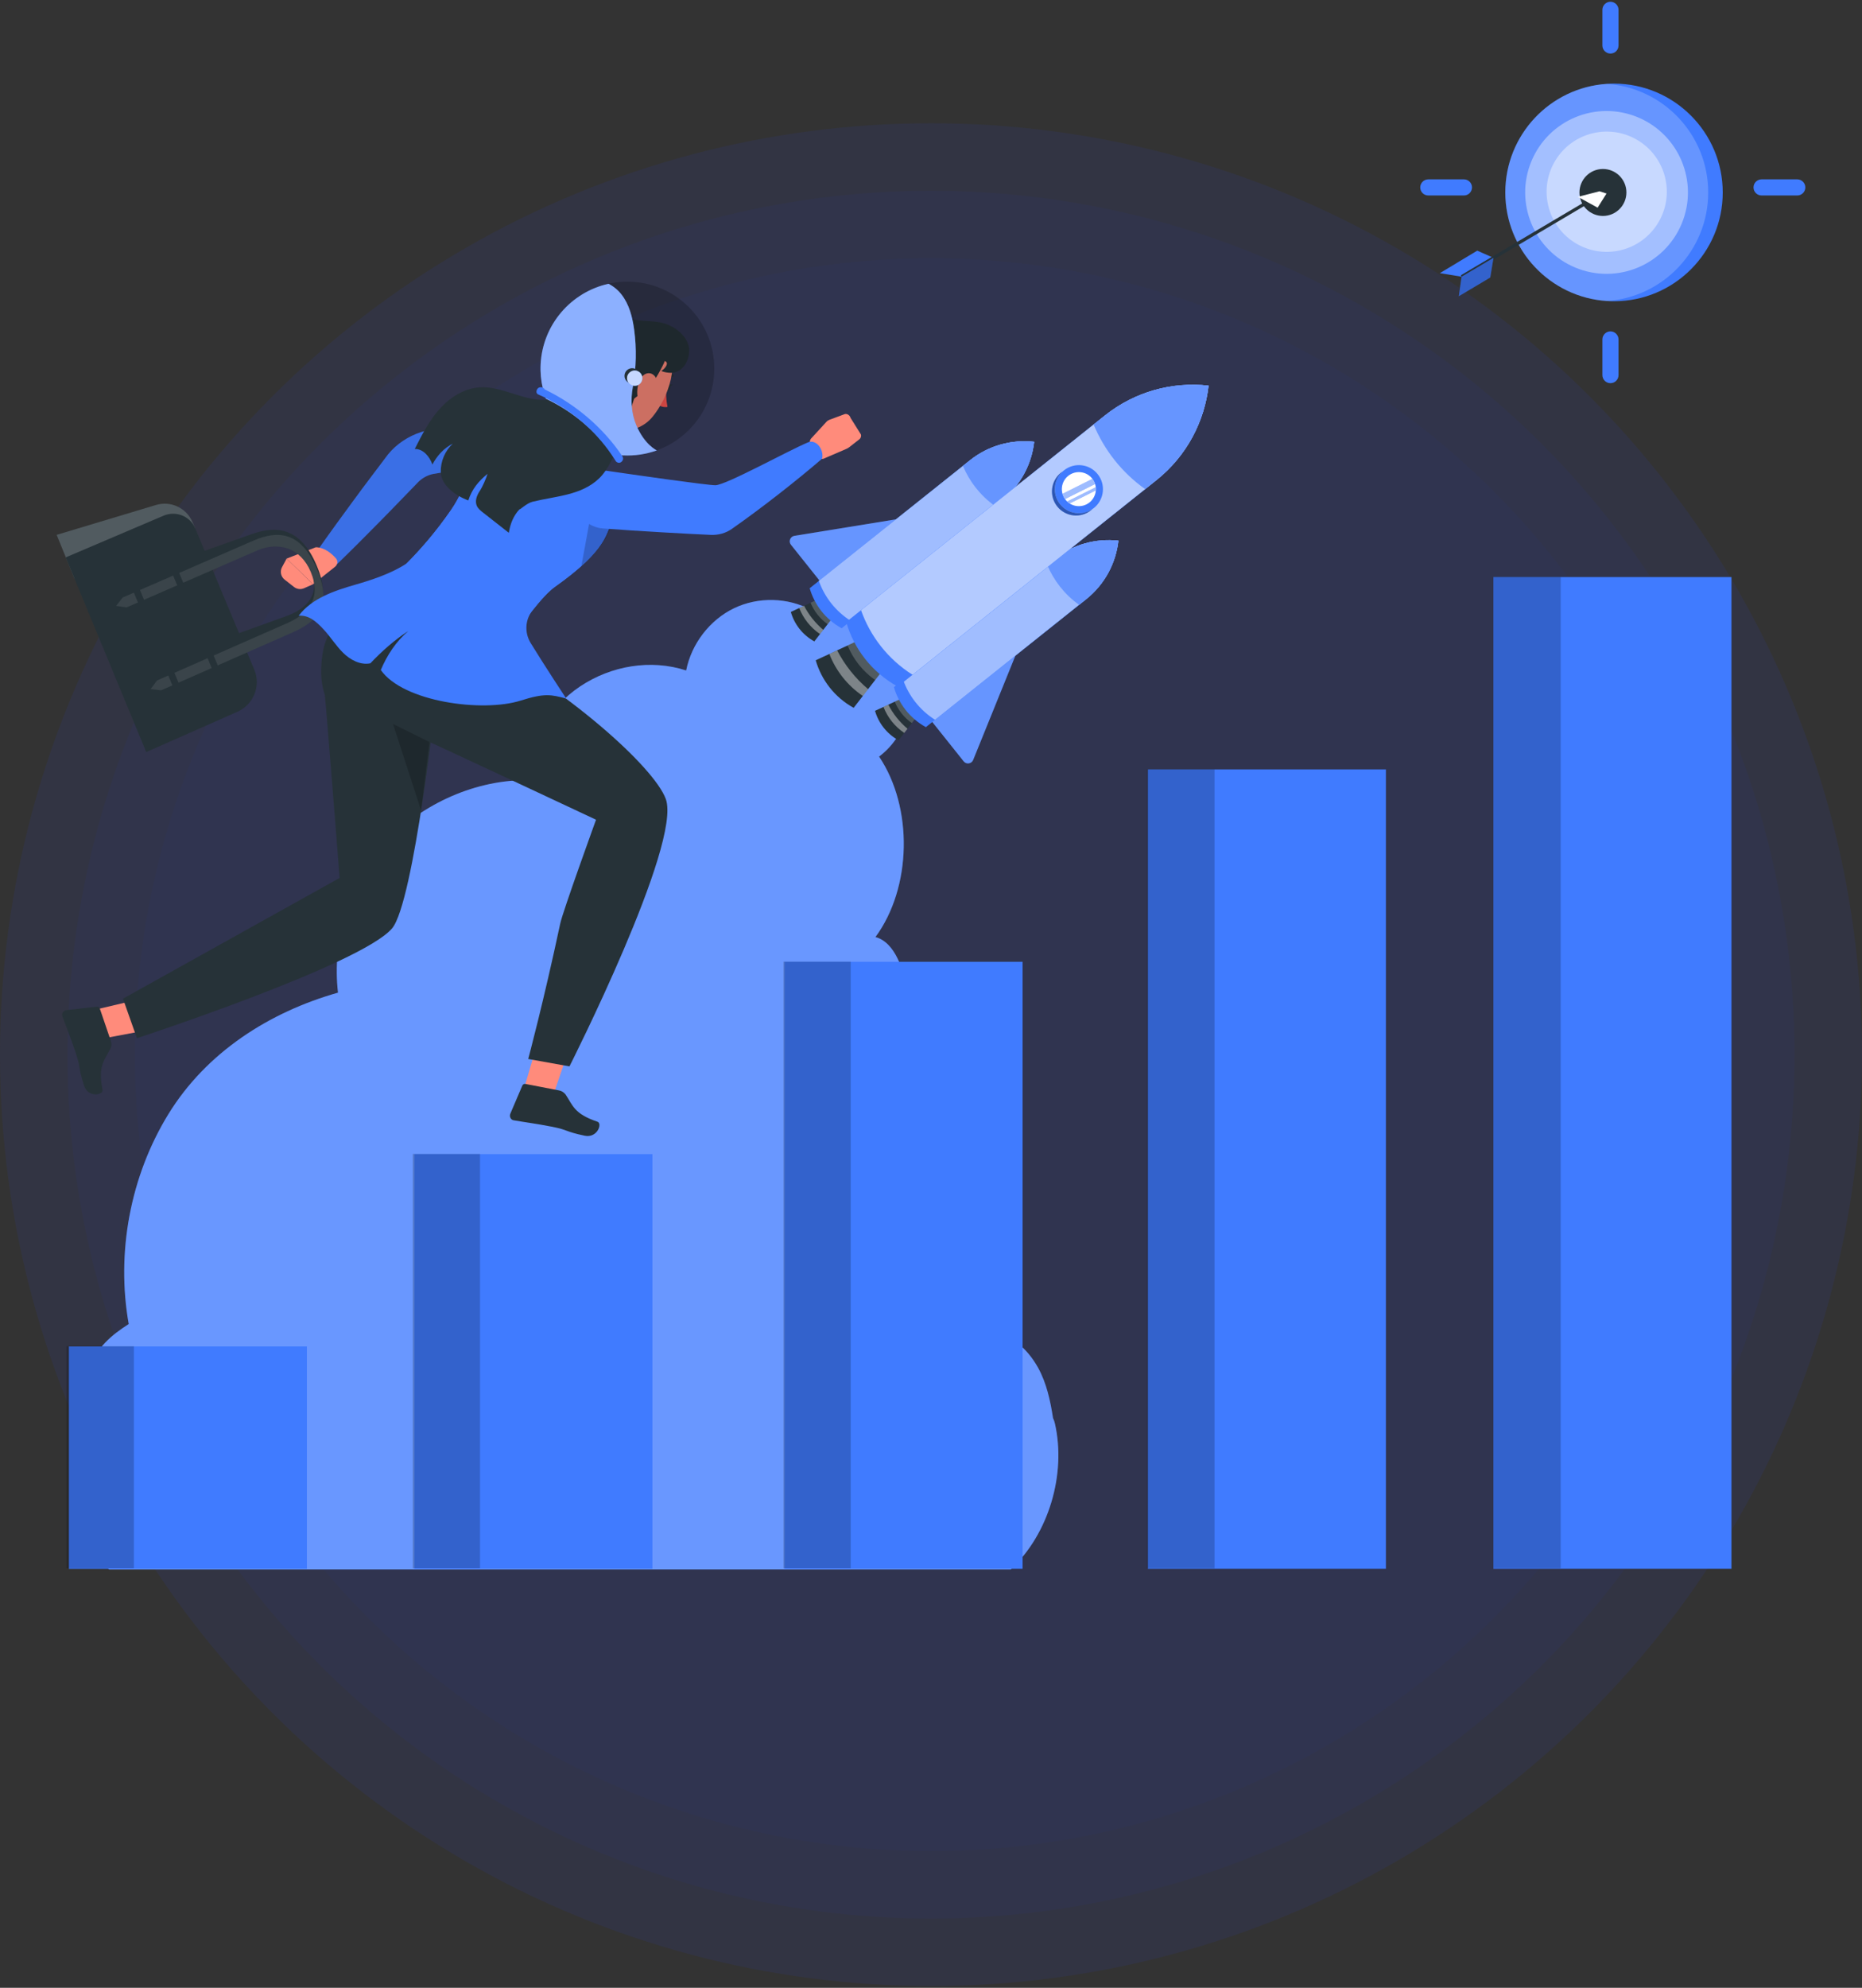 <svg width="760" height="811" viewBox="0 0 760 811" fill="none"
xmlns="http://www.w3.org/2000/svg">
<rect x="0" y="0" width="760" height="811" fill="#333333" stroke="none"/>
<circle opacity="0.1" cx="380" cy="430.283" r="380" fill="#2940D3" />
<circle opacity="0.06" cx="380" cy="430.283" r="352.464" fill="#2940D3" />
<circle opacity="0.04" cx="380" cy="430.283" r="324.928" fill="#2940D3" />
<path
    d="M412.557 640.285H44.551C37.085 635.043 31.662 626.98 29.601 618.086C27.522 609.21 28.86 599.575 33.252 591.584C35.006 588.403 37.428 585.347 40.502 583.522C36.398 576.399 35.133 566.203 37.031 558.159C38.947 550.078 45.636 544.601 52.541 540.19C47.353 510.922 53.246 479.738 68.739 454.538C84.249 429.338 109.829 412.978 137.958 404.987C135.499 383.547 142.387 361.185 156.397 345.006C170.425 328.844 192.769 318.486 213.938 318.323C215.493 302.957 224.134 288.495 236.806 280.035C249.497 271.575 265.622 268.845 280.066 273.545C282.235 262.626 289.701 252.937 299.59 248.164C309.46 243.41 321.554 243.699 331.208 248.905C345.995 244.711 362.265 252.611 368.972 266.676C375.696 280.758 371.195 299.396 358.812 308.67C372.786 329.495 372.171 362.107 357.33 382.3C365.501 384.505 369.044 396.22 370.255 404.752C373.78 429.374 369.496 455.098 358.179 477.153C373.256 476.43 387.845 487.674 396.829 500.039C405.814 512.386 408.29 529.379 403.211 543.859C411.96 543.317 419.39 550.241 423.693 557.996C427.163 564.269 428.7 571.41 429.803 578.55C430.146 579.255 430.399 579.996 430.58 580.792C435.262 601.418 428.049 625.877 412.557 640.285Z"
    fill="#407BFF" />
<g opacity="0.6">
    <g opacity="0.6">
        <path opacity="0.6"
            d="M412.557 640.285H44.551C37.085 635.043 31.662 626.98 29.601 618.086C27.522 609.21 28.86 599.575 33.252 591.584C35.006 588.403 37.428 585.347 40.502 583.522C36.398 576.399 35.133 566.203 37.031 558.159C38.947 550.078 45.636 544.601 52.541 540.19C47.353 510.922 53.246 479.738 68.739 454.538C84.249 429.338 109.829 412.978 137.958 404.987C135.499 383.547 142.387 361.185 156.397 345.006C170.425 328.844 192.769 318.486 213.938 318.323C215.493 302.957 224.134 288.495 236.806 280.035C249.497 271.575 265.622 268.845 280.066 273.545C282.235 262.626 289.701 252.937 299.59 248.164C309.46 243.41 321.554 243.699 331.208 248.905C345.995 244.711 362.265 252.611 368.972 266.676C375.696 280.758 371.195 299.396 358.812 308.67C372.786 329.495 372.171 362.107 357.33 382.3C365.501 384.505 369.044 396.22 370.255 404.752C373.78 429.374 369.496 455.098 358.179 477.153C373.256 476.43 387.845 487.674 396.829 500.039C405.814 512.386 408.29 529.379 403.211 543.859C411.96 543.317 419.39 550.241 423.693 557.996C427.163 564.269 428.7 571.41 429.803 578.55C430.146 579.255 430.399 579.996 430.58 580.792C435.262 601.418 428.049 625.877 412.557 640.285Z"
            fill="white" />
    </g>
</g>
<path
    d="M324.266 218.607L437.992 200.15C439.746 199.861 441.138 201.614 440.469 203.259L397.209 310.044C396.558 311.653 394.407 311.978 393.323 310.604L322.856 222.277C321.753 220.921 322.531 218.896 324.266 218.607Z"
    fill="#407BFF" />
<path opacity="0.2"
    d="M324.266 218.607L437.992 200.15C439.746 199.861 441.138 201.614 440.469 203.259L397.209 310.044C396.558 311.653 394.407 311.978 393.323 310.604L322.856 222.277C321.753 220.921 322.531 218.896 324.266 218.607Z"
    fill="white" />
<path
    d="M332.383 261.686L339.469 252.521L333.305 244.783L322.784 249.664C324.212 254.618 327.52 259.011 332.383 261.686Z"
    fill="#263238" />
<path opacity="0.2"
    d="M333.305 244.783C333.305 244.783 331.732 245.525 330.846 245.922C332.256 249.357 334.624 252.412 337.806 254.654L339.469 252.503L333.305 244.783Z"
    fill="white" />
<path opacity="0.4"
    d="M328.189 247.152C327.52 247.459 326.851 247.766 326.218 248.074C327.863 252.268 330.756 256.01 334.697 258.685L336.034 256.968C332.744 254.184 330.105 250.84 328.189 247.152Z"
    fill="white" />
<path
    d="M343.519 256.317C336.92 252.665 332.419 246.699 330.485 239.993L395.871 187.821C403.573 181.674 413.027 179.234 422.102 180.264C421.09 189.339 416.607 198.016 408.905 204.163L343.519 256.317Z"
    fill="#407BFF" />
<path
    d="M395.871 187.821C395.871 187.821 340.897 231.677 334.227 236.992C336.541 243.536 341.006 249.357 347.261 253.316C353.913 248.001 408.905 204.127 408.905 204.127C416.606 197.98 421.09 189.303 422.102 180.228C413.027 179.234 403.572 181.674 395.871 187.821Z"
    fill="#407BFF" />
<path opacity="0.5"
    d="M395.871 187.821C395.871 187.821 340.897 231.677 334.227 236.992C336.541 243.536 341.006 249.357 347.261 253.316C353.913 248.001 408.905 204.127 408.905 204.127C416.606 197.98 421.09 189.303 422.102 180.228C413.027 179.234 403.572 181.674 395.871 187.821Z"
    fill="white" />
<path
    d="M395.871 187.821C395.871 187.821 394.841 188.652 393.051 190.08C395.727 196.48 400.137 202.174 406.085 206.404C407.875 204.976 408.923 204.145 408.923 204.145C416.624 197.998 421.107 189.321 422.12 180.246C413.027 179.234 403.572 181.674 395.871 187.821Z"
    fill="#407BFF" />
<path opacity="0.2"
    d="M395.871 187.821C395.871 187.821 394.841 188.652 393.051 190.08C395.727 196.48 400.137 202.174 406.085 206.404C407.875 204.976 408.923 204.145 408.923 204.145C416.624 197.998 421.107 189.321 422.12 180.246C413.027 179.234 403.572 181.674 395.871 187.821Z"
    fill="white" />
<path
    d="M366.748 302.035L373.835 292.87L367.67 285.133L357.149 290.013C358.577 294.949 361.885 299.342 366.748 302.035Z"
    fill="#263238" />
<path opacity="0.2"
    d="M367.67 285.133C367.67 285.133 366.097 285.874 365.211 286.271C366.621 289.706 368.99 292.761 372.171 295.003L373.834 292.852L367.67 285.133Z"
    fill="white" />
<path opacity="0.4"
    d="M362.573 287.501C361.904 287.808 361.235 288.115 360.602 288.423C362.247 292.617 365.14 296.359 369.081 299.034L370.418 297.317C367.11 294.533 364.489 291.188 362.573 287.501Z"
    fill="white" />
<path
    d="M377.902 296.666C371.304 293.014 366.802 287.049 364.868 280.342L430.255 228.17C437.956 222.023 447.41 219.583 456.485 220.613C455.473 229.688 450.99 238.366 443.289 244.512L377.902 296.666Z"
    fill="#407BFF" />
<path
    d="M430.255 228.17C430.255 228.17 375.281 272.026 368.61 277.341C370.924 283.885 375.389 289.706 381.644 293.665C388.297 288.35 443.289 244.476 443.289 244.476C450.99 238.329 455.473 229.652 456.485 220.577C447.41 219.583 437.956 222.023 430.255 228.17Z"
    fill="#407BFF" />
<path opacity="0.5"
    d="M430.255 228.17C430.255 228.17 375.281 272.026 368.61 277.341C370.924 283.885 375.389 289.706 381.644 293.665C388.297 288.35 443.289 244.476 443.289 244.476C450.99 238.329 455.473 229.652 456.485 220.577C447.41 219.583 437.956 222.023 430.255 228.17Z"
    fill="white" />
<path
    d="M430.254 228.17C430.254 228.17 429.224 229.001 427.434 230.429C430.11 236.829 434.521 242.523 440.468 246.753C442.258 245.325 443.306 244.494 443.306 244.494C451.008 238.347 455.491 229.67 456.503 220.595C447.41 219.583 437.956 222.023 430.254 228.17Z"
    fill="#407BFF" />
<path opacity="0.2"
    d="M430.254 228.17C430.254 228.17 429.224 229.001 427.434 230.429C430.11 236.829 434.521 242.523 440.468 246.753C442.258 245.325 443.306 244.494 443.306 244.494C451.008 238.347 455.491 229.67 456.503 220.595C447.41 219.583 437.956 222.023 430.254 228.17Z"
    fill="white" />
<path
    d="M348.435 288.785L359.879 273.979L349.918 261.505L332.943 269.387C335.257 277.36 340.59 284.464 348.435 288.785Z"
    fill="#263238" />
<path opacity="0.2"
    d="M349.937 261.505C349.937 261.505 347.388 262.681 345.959 263.349C348.237 268.881 352.052 273.816 357.204 277.45L359.879 273.979L349.937 261.505Z"
    fill="white" />
<path opacity="0.4"
    d="M341.693 265.338C340.608 265.844 339.523 266.332 338.511 266.82C341.168 273.599 345.814 279.637 352.196 283.958L354.347 281.174C349.032 276.691 344.784 271.286 341.693 265.338Z"
    fill="white" />
<path
    d="M366.423 280.126C355.775 274.25 348.508 264.597 345.399 253.768L450.954 169.545C463.373 159.638 478.649 155.697 493.292 157.343C491.646 171.985 484.415 185.996 471.978 195.92L366.423 280.126Z"
    fill="#407BFF" />
<path
    d="M450.953 169.545C450.953 169.545 362.192 240.355 351.436 248.942C355.178 259.517 362.373 268.917 372.46 275.299C383.217 266.712 471.978 195.902 471.978 195.902C484.397 185.995 491.628 171.967 493.291 157.342C478.648 155.697 463.391 159.638 450.953 169.545Z"
    fill="#407BFF" />
<path opacity="0.6"
    d="M450.953 169.545C450.953 169.545 362.192 240.355 351.436 248.942C355.178 259.517 362.373 268.917 372.46 275.299C383.217 266.712 471.978 195.902 471.978 195.902C484.397 185.995 491.628 171.967 493.291 157.342C478.648 155.697 463.391 159.638 450.953 169.545Z"
    fill="white" />
<path
    d="M450.954 169.545C450.954 169.545 449.29 170.883 446.38 173.178C450.682 183.501 457.823 192.72 467.404 199.536C470.297 197.222 471.978 195.884 471.978 195.884C484.397 185.977 491.628 171.949 493.291 157.324C478.649 155.697 463.391 159.638 450.954 169.545Z"
    fill="#407BFF" />
<path opacity="0.2"
    d="M450.954 169.545C450.954 169.545 449.29 170.883 446.38 173.178C450.682 183.501 457.823 192.72 467.404 199.536C470.297 197.222 471.978 195.884 471.978 195.884C484.397 185.977 491.628 171.949 493.291 157.324C478.649 155.697 463.391 159.638 450.954 169.545Z"
    fill="white" />
<path
    d="M446.488 207.255C442.24 210.635 436.075 209.948 432.695 205.7C429.314 201.452 430.001 195.287 434.249 191.907C438.497 188.526 444.662 189.213 448.042 193.462C451.423 197.692 450.718 203.874 446.488 207.255Z"
    fill="#407BFF" />
<path
    d="M432.677 205.7C429.459 201.651 429.947 195.848 433.671 192.395C433.472 192.539 433.255 192.666 433.075 192.829C428.826 196.209 428.139 202.392 431.52 206.622C434.9 210.87 441.083 211.557 445.313 208.177C445.512 208.014 445.693 207.851 445.873 207.689C441.679 210.545 435.913 209.749 432.677 205.7Z"
    fill="#407BFF" />
<path opacity="0.3"
    d="M432.677 205.7C429.459 201.651 429.947 195.848 433.671 192.395C433.472 192.539 433.255 192.666 433.075 192.829C428.826 196.209 428.139 202.392 431.52 206.622C434.9 210.87 441.083 211.557 445.313 208.177C445.512 208.014 445.693 207.851 445.873 207.689C441.679 210.545 435.913 209.749 432.677 205.7Z"
    fill="black" />
<path
    d="M444.68 204.995C441.68 207.381 437.305 206.893 434.919 203.893C432.532 200.892 433.02 196.517 436.021 194.131C439.022 191.744 443.397 192.232 445.783 195.233C448.169 198.234 447.681 202.609 444.68 204.995Z"
    fill="white" />
<path
    d="M434.737 203.603L446.958 197.475C446.723 196.733 446.361 196.028 445.873 195.378L433.671 201.488C433.906 202.229 434.267 202.934 434.737 203.603Z"
    fill="#407BFF" />
<path
    d="M436.635 205.393L447.265 200.078C447.301 199.644 447.283 199.21 447.247 198.776L435.605 204.597C435.93 204.905 436.274 205.158 436.635 205.393Z"
    fill="#407BFF" />
<g opacity="0.7">
    <path opacity="0.7"
        d="M434.737 203.603L446.958 197.475C446.723 196.733 446.361 196.028 445.873 195.378L433.671 201.488C433.906 202.229 434.267 202.934 434.737 203.603Z"
        fill="white" />
    <path opacity="0.7"
        d="M436.635 205.393L447.265 200.078C447.301 199.644 447.283 199.21 447.247 198.776L435.605 204.597C435.93 204.905 436.274 205.158 436.635 205.393Z"
        fill="white" />
</g>
<path d="M565.676 313.912H468.527V640.032H565.676V313.912Z" fill="#407BFF" />
<path opacity="0.2" d="M495.734 313.876H468.292V639.851H495.734V313.876Z"
    fill="black" />
<path d="M125.252 549.336H28.103V640.05H125.252V549.336Z" fill="#407BFF" />
<path opacity="0.2" d="M54.641 549.246H27.199V639.869H54.641V549.246Z"
    fill="black" />
<path d="M266.292 470.862H169.143V640.032H266.292V470.862Z" fill="#407BFF" />
<path opacity="0.2" d="M195.916 470.79H168.474V639.869H195.916V470.79Z" fill="black" />
<path d="M417.386 392.387H320.237V640.032H417.386V392.387Z" fill="#407BFF" />
<path opacity="0.2" d="M347.227 392.333H319.785V639.869H347.227V392.333Z"
    fill="black" />
<path d="M706.717 235.437H609.568V640.032H706.717V235.437Z" fill="#407BFF" />
<path opacity="0.2" d="M637.01 235.437H609.568V639.869H637.01V235.437Z" fill="black" />
<path
    d="M221.587 417.858L213.56 445.246L225.383 448.012L234.386 421.799L221.587 417.858Z"
    fill="#FF8B7B" />
<path
    d="M228.04 444.848L214.428 442.227C213.922 442.136 213.398 442.426 213.181 442.932L208.318 454.321C207.884 455.333 208.282 456.49 209.204 456.924C209.33 456.978 209.457 457.014 209.583 457.05C214.518 457.9 218.929 458.442 225.04 459.636C232.252 461.028 230.228 461.588 238.688 463.36C243.786 464.408 245.973 458.37 243.876 457.647C234.241 454.411 233.861 451.013 230.806 446.475C230.083 445.589 229.107 445.011 228.04 444.848Z"
    fill="#263238" />
<path d="M157.647 239.089L204.305 267.652L155.423 276.202L157.647 239.089Z"
    fill="#263238" />
<path
    d="M232.433 435.068L215.603 432.049C215.603 432.049 221.876 408.693 228.673 376.768C229.721 371.851 243.28 334.43 243.28 334.43C243.28 334.43 176.447 303.083 175.326 302.758C174.476 302.487 168.999 302.053 160.448 295.364C144.54 282.927 149.547 258.613 149.547 258.613L191.18 259.607C231.764 281.282 266.997 312.99 271.752 325.97C278.404 344.228 232.433 435.068 232.433 435.068Z"
    fill="#263238" />
<path d="M65.487 405.656L37.701 412.2L41.154 423.86L68.379 418.726L65.487 405.656Z"
    fill="#FF8B7B" />
<path
    d="M45.204 424.583L40.738 411.459C40.576 410.971 40.051 410.663 39.491 410.718L27.18 412.11C26.096 412.218 25.264 413.158 25.354 414.17C25.372 414.297 25.39 414.423 25.427 414.55C27.126 419.25 28.825 423.372 30.814 429.265C33.164 436.225 31.681 434.743 34.321 442.968C35.93 447.921 42.257 446.837 41.841 444.649C39.889 434.67 42.655 432.646 45.095 427.765C45.583 426.752 45.601 425.613 45.204 424.583Z"
    fill="#263238" />
<path
    d="M55.887 423.571L50.193 407.445L138.628 358.184C138.628 358.184 132.843 284.59 132.572 283.451C132.391 282.583 130.059 277.612 131.632 266.856C134.579 246.88 158.188 239.215 158.188 239.215L178.363 281.842C178.327 281.86 168.98 368.199 160.032 378.756C147.468 393.58 55.887 423.571 55.887 423.571Z"
    fill="#263238" />
<path opacity="0.2" d="M175.29 302.74L160.412 295.364L171.873 330.652L175.29 302.74Z"
    fill="black" />
<path
    d="M210.813 186.899C203.148 188.544 195.447 189.99 187.746 191.436L181.961 192.485L176.809 193.371C174.64 193.805 172.579 194.889 170.88 196.498L162.853 204.778C160.123 207.58 157.43 210.4 154.646 213.184C149.15 218.752 143.637 224.301 137.996 229.761C136.026 231.677 132.862 231.623 130.964 229.634C129.283 227.899 129.12 225.242 130.458 223.325C134.959 216.908 139.569 210.599 144.197 204.308C146.493 201.144 148.843 198.035 151.193 194.907L158.37 185.399C161.823 181.15 166.649 177.951 171.982 176.251L178.237 174.57L183.877 173.088C191.416 171.153 198.936 169.237 206.511 167.52C211.862 166.29 217.194 169.635 218.406 174.986C219.635 180.337 216.291 185.67 210.94 186.881C210.922 186.881 210.831 186.899 210.813 186.899Z"
    fill="#407BFF" />
<path opacity="0.1"
    d="M210.813 186.899C203.148 188.544 195.447 189.99 187.746 191.436L181.961 192.485L176.809 193.371C174.64 193.805 172.579 194.889 170.88 196.498L162.853 204.778C160.123 207.58 157.43 210.4 154.646 213.184C149.15 218.752 143.637 224.301 137.996 229.761C136.026 231.677 132.862 231.623 130.964 229.634C129.283 227.899 129.12 225.242 130.458 223.325C134.959 216.908 139.569 210.599 144.197 204.308C146.493 201.144 148.843 198.035 151.193 194.907L158.37 185.399C161.823 181.15 166.649 177.951 171.982 176.251L178.237 174.57L183.877 173.088C191.416 171.153 198.936 169.237 206.511 167.52C211.862 166.29 217.194 169.635 218.406 174.986C219.635 180.337 216.291 185.67 210.94 186.881C210.922 186.881 210.831 186.899 210.813 186.899Z"
    fill="black" />
<path
    d="M128.922 223.271L116.991 227.899L127.783 238.366L136.786 231.207C137.852 230.358 138.015 228.785 137.093 227.772C135.43 225.892 132.501 223.343 128.922 223.271Z"
    fill="#FF8B7B" />
<path
    d="M116.991 227.899L115.111 231.388C114.189 233.105 114.623 235.257 116.16 236.468L119.992 239.469C121.167 240.391 122.74 240.589 124.096 239.993L127.783 238.366L116.991 227.899Z"
    fill="#FF8B7B" />
<path
    d="M63.408 275.208L59.015 274.467L61.745 271.177L116.737 251.418C125.486 248.273 131.145 242.307 126.679 231.677C122.504 221.735 113.103 218.788 104.372 221.897L49.398 241.403L44.969 240.572L47.735 237.408L102.709 217.92C112.868 214.323 122.702 215.136 129.265 230.774C135.845 246.429 128.596 251.762 118.418 255.413L63.408 275.208Z"
    fill="#263238" />
<path
    d="M79.696 215.552L78.485 212.822C75.972 207.146 69.627 204.235 63.679 206.025L23.131 218.209L30.417 236.124L79.696 215.552Z"
    fill="#263238" />
<path opacity="0.2"
    d="M79.696 215.552L78.485 212.822C75.972 207.146 69.627 204.235 63.679 206.025L23.131 218.209L30.417 236.124L79.696 215.552Z"
    fill="white" />
<path
    d="M65.758 281.644L64.076 277.612L117.387 254.148C125.866 250.424 131.307 243.97 126.842 233.322C122.666 223.361 113.482 220.885 105.004 224.573L51.693 247.802L50.03 243.789L103.341 220.596C113.193 216.311 122.774 216.582 129.355 232.238C135.953 247.911 128.939 253.804 119.087 258.161L65.758 281.644Z"
    fill="#263238" />
<path
    d="M59.684 306.826L26.819 227.411L66.662 210.436C71.76 208.231 77.581 210.545 79.696 215.57L103.83 273.31C106.559 279.836 103.468 287.483 96.906 290.393L59.684 306.826Z"
    fill="#263238" />
<g opacity="0.3">
    <path opacity="0.3"
        d="M65.758 281.644L61.474 281.156L64.095 277.612L117.406 254.148C125.884 250.424 131.326 243.97 126.861 233.322C122.685 223.362 113.501 220.885 105.023 224.573L51.712 247.802L47.392 247.206L50.049 243.789L103.36 220.596C113.212 216.311 122.793 216.582 129.373 232.238C135.972 247.911 128.958 253.804 119.105 258.161L65.758 281.644Z"
        fill="white" />
</g>
<path
    d="M72.791 239.921L70.043 233.322L72.501 232.238L75.267 238.854L72.791 239.921Z"
    fill="#263238" />
<path
    d="M56.774 246.917L54.008 240.282L56.503 239.198L59.25 245.832L56.774 246.917Z"
    fill="#263238" />
<path
    d="M86.964 273.906L84.198 267.254L86.656 266.169L89.44 272.804L86.964 273.906Z"
    fill="#263238" />
<path
    d="M70.929 280.975L68.163 274.322L70.639 273.22L73.423 279.872L70.929 280.975Z"
    fill="#263238" />
<path
    d="M273.198 156.727C273.705 156.999 273.813 157.83 273.433 158.626C273.054 159.421 272.313 159.855 271.806 159.584C271.3 159.313 271.192 158.481 271.572 157.686C271.951 156.854 272.692 156.456 273.198 156.727Z"
    fill="#263238" />
<path
    d="M272.837 157.342C273.452 157.487 274.247 157.342 274.807 157.017C274.139 157.071 273.434 156.854 272.909 156.42C273.018 156.709 273.018 157.107 272.837 157.342Z"
    fill="#263238" />
<path
    d="M268.336 164.88C269.475 165.857 270.975 166.272 272.439 166.037C271.897 163.199 271.752 160.307 272.005 157.432L268.336 164.88Z"
    fill="#FF5652" />
<path
    d="M270.342 152.678C271.626 152.371 272.981 152.714 273.976 153.582C274.012 153.636 274.048 153.672 274.102 153.708C274.337 153.889 274.663 153.835 274.843 153.6C275.024 153.365 274.97 153.04 274.735 152.859C273.524 151.738 271.843 151.268 270.216 151.593C270.089 151.611 269.981 151.684 269.908 151.774C269.727 152.009 269.764 152.335 269.999 152.515C270.089 152.624 270.216 152.678 270.342 152.678Z"
    fill="#263238" />
<path
    d="M234.259 189.629C222.563 180.59 225.763 172.871 225.763 172.871C231.891 172.202 236.953 166.146 240.568 160.054C240.478 162.006 240.713 163.977 241.4 166.074C242.738 170.087 251.071 171.913 251.071 171.913C251.09 171.931 250.258 172.943 249.173 174.48C246.498 178.24 242.286 185.218 244.798 188.797C244.798 188.815 247.149 199.589 234.259 189.629Z"
    fill="#FF8B7B" />
<path
    d="M250.511 172.997C249.969 173.431 249.426 173.865 248.902 174.371C248.83 174.371 248.775 174.353 248.721 174.299C245.467 172.835 242.756 170.087 241.418 166.074C240.713 163.959 240.478 161.988 240.568 160.054C241.49 158.517 242.322 156.944 243.063 155.48L250.24 172.365L250.511 172.997Z"
    fill="#FF8B7B" />
<path
    d="M266.311 170.087C262.84 174.317 257.634 176.07 252.789 175.456L252.771 175.438C252.735 175.438 252.735 175.438 252.717 175.42C251.397 175.275 250.114 174.913 248.903 174.371C248.83 174.371 248.776 174.353 248.722 174.299C245.468 172.835 242.756 170.087 241.418 166.073C240.713 163.958 240.478 161.988 240.569 160.054C240.75 155.137 243.1 150.219 246.1 143.079C246.95 140.964 248.288 139.066 250.005 137.547C256.115 132.142 265.462 132.738 270.831 138.849C278.423 147.381 272.675 162.386 266.311 170.087Z"
    fill="#FF8B7B" />
<path opacity="0.2"
    d="M251.975 175.184C250.764 175.058 250.185 174.949 249.173 174.497C250.258 172.961 251.089 171.93 251.071 171.93C252.174 170.701 253.295 169.472 253.295 169.472C253.259 169.508 251.36 174.696 251.975 175.184Z"
    fill="black" />
<path
    d="M275.748 151.846C273.614 152.605 269.637 151.521 270.017 151.25C271.517 150.4 273.307 147.941 271.319 147.291C270.993 148.574 266.618 156.745 265.353 157.161C264.666 157.378 259.839 162.874 253.404 166.001C248.27 168.496 247.293 169.743 247.293 169.743L238.164 165.007C235.489 162.295 229.035 138.017 242.72 133.389C247.221 131.87 250.656 128.074 257.76 130.117C262.153 131.382 267.305 130.605 271.644 132.105C275.964 133.606 279.96 136.842 281.117 141.271C281.677 143.458 281.099 149.966 275.748 151.846Z"
    fill="#263238" />
<path
    d="M267.504 153.799C269.384 156.438 267.811 161.048 266.112 163.416C264.231 166.037 261.285 166.29 260.435 162.874C259.802 160.271 260.056 157.523 261.14 155.064C262.478 152.118 265.623 151.16 267.504 153.799Z"
    fill="#FF8B7B" />
<path
    d="M219.13 174.407C219.13 174.407 225.33 170.267 229.434 170.665C233.537 171.063 244.04 182.307 245.324 184.513C246.626 186.718 245.107 192.521 245.107 192.521L219.13 174.407Z"
    fill="#407BFF" />
<path opacity="0.3"
    d="M219.13 174.407C219.13 174.407 225.33 170.267 229.434 170.665C233.537 171.063 244.04 182.307 245.324 184.513C246.626 186.718 245.107 192.521 245.107 192.521L219.13 174.407Z"
    fill="white" />
<path
    d="M248.272 193.569C246.663 191.798 246.374 191.111 244.367 189.267C238.203 183.898 231.731 178.909 224.988 174.299C222.512 172.618 219.908 171.298 217.269 170.069C211.81 167.556 205.356 169.382 202.012 174.317C192.647 188.128 190.46 198.83 184.241 207.887C171.84 225.91 159.638 235.763 156.004 239.378L163.723 247.64C179.704 259.661 192.774 264.506 204.307 267.651C204.307 267.651 218.408 245.163 226.471 239.432C248.543 223.777 247.206 217.486 250.64 210.707C253.497 205.085 252.557 198.252 248.272 193.569Z"
    fill="#407BFF" />
<path
    d="M250.641 210.725C249.412 213.13 248.798 215.516 247.478 218.282C245.905 221.644 243.284 225.585 237.3 230.9C234.516 233.413 230.991 236.215 226.49 239.414C223.85 241.276 220.578 244.928 217.379 248.977C217.361 248.996 217.343 249.014 217.324 249.032C214.306 252.846 214.052 258.161 216.583 262.319C222.314 271.665 231.118 285.006 231.118 285.006C224.917 283.379 222.368 282.71 212.48 285.838C197.005 290.719 164.574 286.416 155.427 273.346C158.012 267.254 161.627 261.722 166.671 257.438C161.121 260.999 155.698 265.826 151.179 270.616C147.093 271.448 142.953 269.224 140.007 266.296C137.042 263.367 134.854 259.734 132.016 256.715C129.16 253.66 126.069 250.858 121.911 251.201C127.334 244.042 136.5 241.005 145.123 238.511C151.558 236.667 159.765 233.991 165.93 229.906C171.136 224.663 177.662 217.414 184.224 207.869C190.425 198.812 192.63 188.128 201.995 174.299C205.339 169.364 211.811 167.538 217.252 170.051C219.91 171.262 222.495 172.6 224.989 174.281C231.714 178.891 238.204 183.88 244.369 189.231C246.357 191.093 246.646 191.78 248.255 193.552C252.54 198.288 253.498 205.067 250.641 210.725Z"
    fill="#407BFF" />
<path
    d="M336.185 187.134L345.495 183.121C345.874 182.958 346.254 182.741 346.579 182.488L350.773 179.216C351.316 178.782 351.605 178.005 351.406 177.264L347.158 170.485C346.869 169.418 345.82 168.713 344.844 168.93L338.553 171.262C338.083 171.443 337.667 171.714 337.324 172.093L331.014 178.963C330.508 179.559 330.382 180.463 330.707 181.277L333.491 185.688C333.961 186.863 335.154 187.496 336.185 187.134Z"
    fill="#FF8B7B" />
<path opacity="0.2"
    d="M237.301 230.9L241.314 209.026L249.792 213.6C246.809 221.536 243.284 225.585 237.301 230.9Z"
    fill="black" />
<path
    d="M298.71 215.787C310.298 207.706 324.886 196.317 335.516 187.17C336.51 183.663 333.202 179.053 329.839 180.463C321.47 183.97 296.45 197.836 292.057 197.962C289.02 198.053 257.746 193.533 247.478 192.051C245.453 191.762 243.356 192.159 241.639 193.298C235.981 197.113 234.534 201.325 234.86 205.013C235.366 210.779 240.301 215.154 246.086 215.606C260.385 216.691 281.825 217.866 290.177 218.227C293.214 218.354 296.215 217.54 298.71 215.787Z"
    fill="#407BFF" />
<path
    d="M259.463 160.777C256.155 170.231 251.762 188.273 244.513 195.197C237.264 202.12 227.086 202.337 217.342 204.705C214.992 205.284 212.009 208.213 212.064 207.761C209.551 210.4 208.231 213.78 207.689 217.378C204.182 214.63 200.675 211.882 197.168 209.134C196.173 208.357 195.143 207.526 194.619 206.369C193.751 204.416 194.619 202.12 195.794 200.349C196.969 198.577 198.361 195.359 198.993 193.317C195.251 196.39 192.63 199.571 191.148 204.163C186.014 202.301 180.012 198.035 179.904 192.557C179.813 188.255 181.639 183.934 184.803 181.006C181.151 182.85 178.403 185.905 176.487 189.52C175.384 186.302 172.691 183.067 169.292 183.175C172.166 177.499 175.095 171.732 179.325 166.978C183.555 162.223 189.322 158.481 195.667 158.047C200.512 157.704 205.248 159.276 209.876 160.741C214.504 162.223 219.313 163.633 224.139 163C228.948 162.368 233.901 155.01 234.787 150.238C241.53 146.206 251.274 155.896 259.463 160.777Z"
    fill="#263238" />
<path opacity="0.2"
    d="M291.493 152.172C290.499 171.732 273.849 186.772 254.271 185.778H254.144C252.644 185.706 251.18 185.525 249.734 185.254C242.864 175.492 233.572 167.773 222.78 162.657C222.292 161.319 221.876 159.909 221.551 158.481C220.809 155.317 220.484 152.009 220.665 148.592C221.659 129.014 238.309 113.974 257.869 114.968C277.428 115.944 292.487 132.594 291.493 152.172Z"
    fill="black" />
<path
    d="M268.1 183.753C263.798 185.29 259.133 186.031 254.289 185.796H254.162C252.644 185.724 251.197 185.543 249.751 185.272C242.882 175.51 233.572 167.773 222.798 162.675C222.309 161.337 221.876 159.927 221.568 158.499C220.827 155.335 220.484 152.027 220.664 148.611C221.496 132.323 233.174 119.162 248.359 115.782H248.377C250.438 116.83 252.282 118.349 253.674 120.156C256.838 124.206 258.157 129.412 258.844 134.51C259.893 142.247 259.712 150.165 258.302 157.848C257.326 163.163 257.651 168.677 259.784 173.648C263.255 181.656 268.1 183.753 268.1 183.753Z"
    fill="#407BFF" />
<path opacity="0.4"
    d="M268.1 183.753C263.798 185.29 259.133 186.031 254.289 185.796H254.162C252.644 185.724 251.197 185.543 249.751 185.272C242.882 175.51 233.572 167.773 222.798 162.675C222.309 161.337 221.876 159.927 221.568 158.499C220.827 155.335 220.484 152.027 220.664 148.611C221.496 132.323 233.174 119.162 248.359 115.782H248.377C250.438 116.83 252.282 118.349 253.674 120.156C256.838 124.206 258.157 129.412 258.844 134.51C259.893 142.247 259.712 150.165 258.302 157.848C257.326 163.163 257.651 168.677 259.784 173.648C263.255 181.656 268.1 183.753 268.1 183.753Z"
    fill="white" />
<path
    d="M253.71 188.381C252.517 189.466 251.397 188.237 251.397 188.237C250.8 187.297 250.203 186.338 249.571 185.435C242.846 175.582 233.662 167.718 222.942 162.458C221.858 161.897 220.755 161.391 219.634 160.903C218.658 160.469 218.839 159.041 219.634 158.354C220.213 157.866 221.117 157.866 221.767 158.282C222.02 158.427 222.219 158.644 222.364 158.897C234.91 164.916 246.19 174.498 253.964 186.049C253.982 186.067 254 186.103 254.018 186.121C254.018 186.103 254.867 187.315 253.71 188.381Z"
    fill="#407BFF" />
<path
    d="M261.141 153.347C261.141 155.083 259.731 156.475 258.013 156.475C256.278 156.475 254.886 155.064 254.886 153.347C254.886 151.63 256.296 150.22 258.013 150.22C259.749 150.22 261.141 151.612 261.141 153.347Z"
    fill="#263238" />
<path
    d="M262.19 154.287C262.19 156.023 260.78 157.415 259.062 157.415C257.327 157.415 255.935 156.004 255.935 154.287C255.935 152.57 257.345 151.16 259.062 151.16C260.78 151.16 262.19 152.552 262.19 154.287Z"
    fill="#407BFF" />
<path opacity="0.7"
    d="M262.19 154.287C262.19 156.023 260.78 157.415 259.062 157.415C257.327 157.415 255.935 156.004 255.935 154.287C255.935 152.57 257.345 151.16 259.062 151.16C260.78 151.16 262.19 152.552 262.19 154.287Z"
    fill="white" />
<path
    d="M703.155 78.523C703.155 103.036 683.288 122.904 658.774 122.904C657.78 122.904 656.804 122.885 655.81 122.795C632.725 121.277 614.412 102.042 614.412 78.505C614.412 54.986 632.707 35.751 655.81 34.215C656.804 34.142 657.798 34.106 658.774 34.106C683.288 34.142 703.155 54.01 703.155 78.523Z"
    fill="#407BFF" />
<path opacity="0.2"
    d="M697.226 78.523C697.226 102.042 678.931 121.276 655.81 122.813C632.725 121.294 614.412 102.06 614.412 78.523C614.412 55.004 632.707 35.769 655.81 34.233C678.931 35.751 697.226 55.004 697.226 78.523Z"
    fill="white" />
<path opacity="0.4"
    d="M686.422 91.217C693.441 74.272 685.394 54.846 668.449 47.827C651.504 40.808 632.078 48.854 625.059 65.799C618.04 82.744 626.087 102.171 643.031 109.19C659.976 116.208 679.403 108.162 686.422 91.217Z"
    fill="white" />
<path opacity="0.4"
    d="M661.437 102.097C674.622 98.984 682.787 85.771 679.674 72.586C676.56 59.401 663.348 51.236 650.162 54.35C636.977 57.463 628.812 70.676 631.926 83.861C635.039 97.046 648.252 105.211 661.437 102.097Z"
    fill="white" />
<path
    d="M663.837 78.523C663.837 83.802 659.552 88.104 654.256 88.104C648.977 88.104 644.674 83.82 644.674 78.523C644.674 73.244 648.959 68.942 654.256 68.942C659.552 68.942 663.837 73.226 663.837 78.523Z"
    fill="#263238" />
<path
    d="M587.694 111.443L596.57 112.889L609.586 105.206V105.188L602.951 102.259L587.694 111.443Z"
    fill="#407BFF" />
<path
    d="M649.118 81.029L596.253 112.314L596.925 113.45L649.79 82.165L649.118 81.029Z"
    fill="#263238" />
<path
    d="M595.431 120.843L608.266 113.214L609.585 105.206L596.57 112.889L595.431 120.843Z"
    fill="#407BFF" />
<path opacity="0.2"
    d="M595.431 120.843L608.266 113.214L609.585 105.206L596.57 112.889L595.431 120.843Z"
    fill="black" />
<path
    d="M652.864 78.035L644.042 80.313L652.086 84.724L655.72 78.957L652.864 78.035Z"
    fill="white" />
<path
    d="M657.328 21.85C655.502 21.85 654.038 20.368 654.038 18.56V4.007C654.038 2.182 655.52 0.717 657.328 0.717C659.136 0.717 660.618 2.2 660.618 4.007V18.56C660.618 20.386 659.154 21.85 657.328 21.85Z"
    fill="#407BFF" />
<path
    d="M657.328 156.329C655.502 156.329 654.038 154.847 654.038 153.039V138.487C654.038 136.661 655.52 135.196 657.328 135.196C659.136 135.196 660.618 136.679 660.618 138.487V153.039C660.618 154.865 659.154 156.329 657.328 156.329Z"
    fill="#407BFF" />
<path
    d="M597.528 79.752H582.975C581.149 79.752 579.685 78.27 579.685 76.462C579.685 74.654 581.167 73.172 582.975 73.172H597.528C599.354 73.172 600.818 74.654 600.818 76.462C600.818 78.27 599.354 79.752 597.528 79.752Z"
    fill="#407BFF" />
<path
    d="M733.58 79.752H719.009C717.183 79.752 715.719 78.27 715.719 76.462C715.719 74.654 717.201 73.172 719.009 73.172H733.58C735.405 73.172 736.87 74.654 736.87 76.462C736.87 78.27 735.405 79.752 733.58 79.752Z"
    fill="#407BFF" />
</svg>